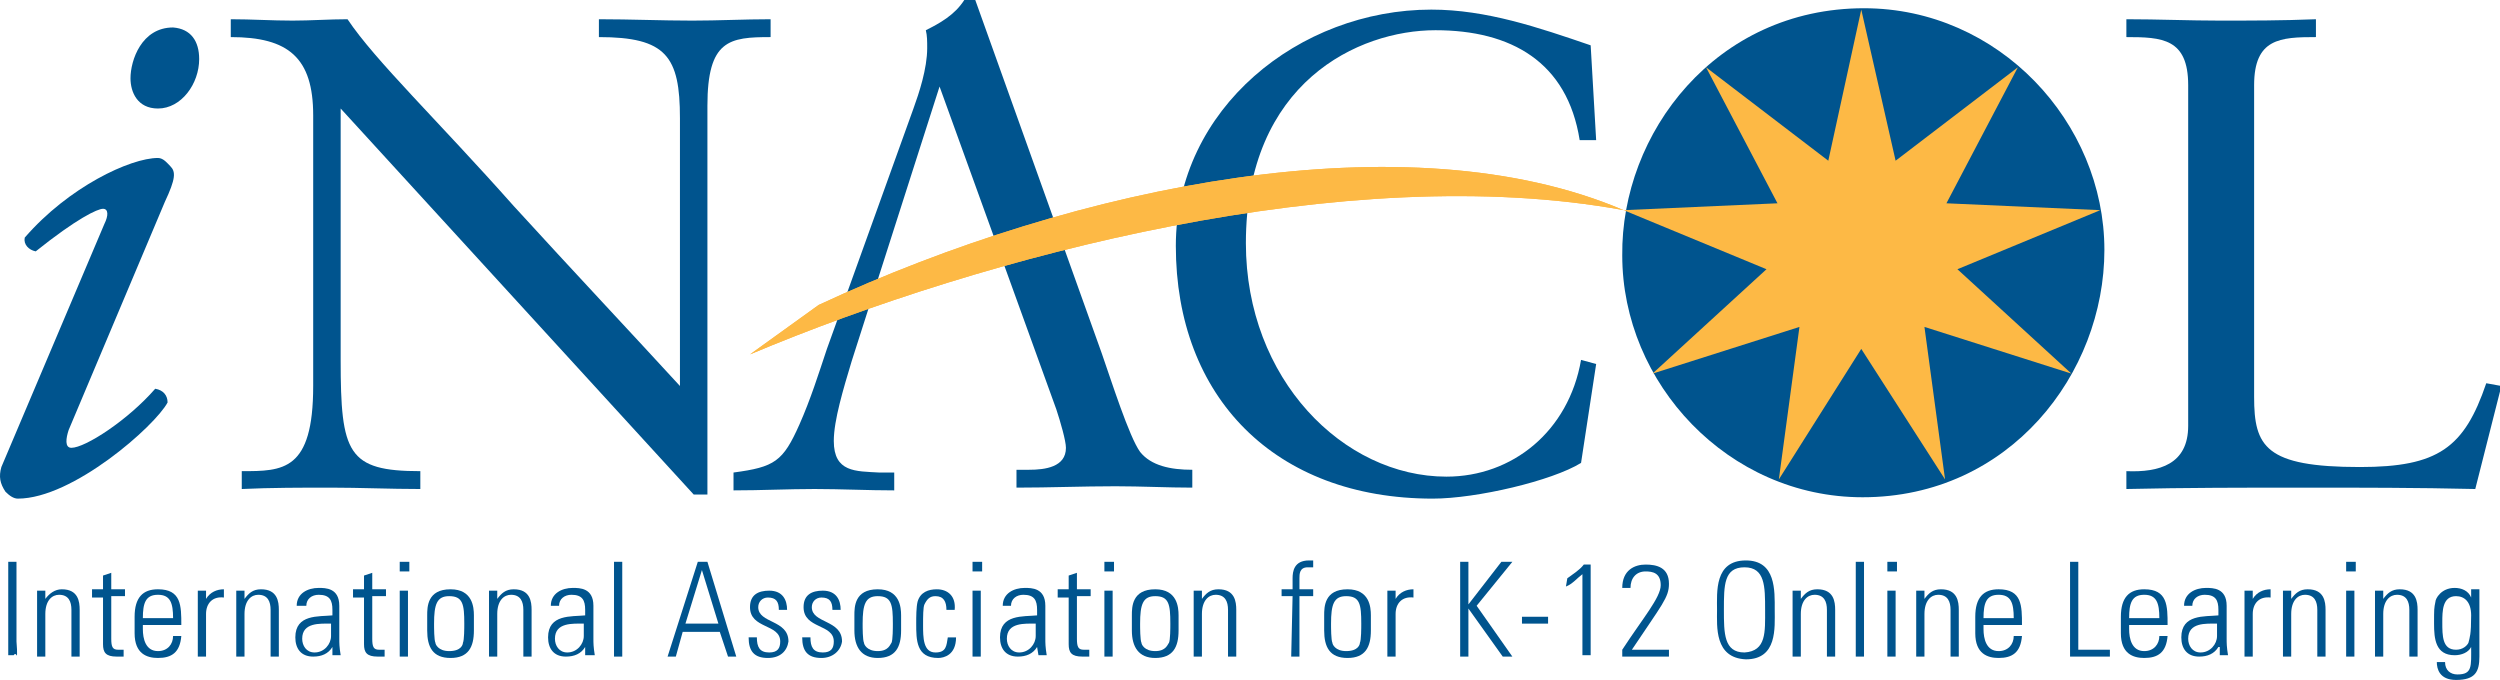<?xml version="1.0" encoding="utf-8"?>
<!-- Generator: Adobe Illustrator 19.1.0, SVG Export Plug-In . SVG Version: 6.00 Build 0)  -->
<svg version="1.0" id="Layer_1" xmlns="http://www.w3.org/2000/svg" xmlns:xlink="http://www.w3.org/1999/xlink" x="0px" y="0px"
	 viewBox="-214 372.5 182 49.5" style="enable-background:new -214 372.5 182 49.5;" xml:space="preserve">
<g>
	<path style="fill:#00548E;" d="M-162.4,408.5h-1.1l-25.7-28.1v18.3c0,6.8,0.5,8.1,5.8,8.1v1.3c-2.2,0-4.4-0.1-6.5-0.1
		c-2.1,0-4.4,0-6.5,0.1v-1.3c3,0,5.2,0,5.2-6.2v-19.7c0-4.2-1.8-5.7-6-5.7v-1.3c1.5,0,3,0.1,4.5,0.1c1.3,0,2.7-0.1,4-0.1
		c2,3,6.6,7.4,12.1,13.6c4.2,4.6,8.8,9.5,12.1,13.1v-19.5c0-4.5-1-5.9-5.9-5.9v-1.3c2.3,0,4.6,0.1,6.8,0.1c1.9,0,3.8-0.1,5.7-0.1
		v1.3c-3,0-4.6,0.2-4.6,5v28.3"/>
	<path style="fill:#00548E;" d="M-145.6,378.8L-145.6,378.8l8.5,23.5c0.3,0.9,0.7,2.3,0.7,2.8c0,1.4-1.5,1.6-2.7,1.6h-0.9v1.3
		c2.4,0,4.8-0.1,7.2-0.1c1.9,0,3.8,0.1,5.6,0.1v-1.3c-1.6,0-3-0.3-3.8-1.3c-0.8-1.1-2.1-5.2-2.8-7.2l-9.2-25.7h-0.8
		c-0.7,1.1-1.8,1.7-2.8,2.2c0.1,0.4,0.1,0.8,0.1,1.3c0,1.5-0.6,3.3-1,4.4l-6.3,17.5c-0.6,1.8-1.2,3.7-2,5.5
		c-1.2,2.7-1.8,3.1-4.8,3.5v1.3c2,0,4-0.1,5.9-0.1c1.9,0,3.9,0.1,5.8,0.1v-1.3h-1.1c-1.7-0.1-3.3,0-3.3-2.3c0-1.5,0.7-3.8,1.3-5.8
		L-145.6,378.8"/>
	<path style="fill:#00548E;" d="M-97.8,382.7H-99c-0.9-5.7-5-8-10.5-8c-5.6,0-13.8,3.8-13.8,15.5c0,9.9,7.1,17,14.6,17
		c4.8,0,8.9-3.3,9.8-8.5l1.1,0.3l-1.1,7.2c-2.1,1.3-7.6,2.6-10.8,2.6c-11.5,0-18.7-7.4-18.7-18.4c0-10,9-17.2,18.6-17.2
		c4,0,7.8,1.3,11.6,2.6L-97.8,382.7"/>
	<path style="fill:#00548E;" d="M-78.3,373.1c9.8,0,17.5,8.3,17.5,17.6c0,9-6.9,18-17.6,18c-9.8,0-17.5-8.3-17.5-17.6
		C-96,382.2-89.1,373.1-78.3,373.1"/>
	<path style="fill:#00548E;" d="M-33.8,408.1c-4.2-0.1-8.3-0.1-12.4-0.1c-4.4,0-8.7,0-13,0.1v-1.3c2.4,0.1,4.5-0.5,4.5-3.3v-24.8
		c0-3.4-1.9-3.5-4.5-3.5v-1.3c2.3,0,4.6,0.1,6.8,0.1c2.3,0,4.5,0,7-0.1v1.3c-2.6,0-4.5,0.1-4.5,3.5v22.7c0,3.6,0.8,5.1,7.7,5.1
		c5.7,0,7.6-1.4,9.2-6.1l1.1,0.2L-33.8,408.1"/>
	<polyline style="fill:#FDB945;" points="-78.5,373.2 -76,384.2 -67.1,377.4 -72.3,387.3 -61.1,387.8 -71.5,392.1 -63.2,399.7 
		-73.9,396.3 -72.4,407.4 -78.5,397.9 -84.5,407.4 -83,396.3 -93.7,399.7 -85.4,392.1 -95.8,387.8 -84.6,387.3 -89.8,377.4 
		-80.9,384.2 -78.5,373.2 	"/>
	<g>
		<g>
			<path id="SVGID_1_" style="fill:#FDB945;" d="M-159.4,398.3l5-3.6c18.9-8.8,42.9-13.6,58.6-6.9
				C-115.9,384.1-142.3,391.1-159.4,398.3"/>
		</g>
		<g>
			<defs>
				<path id="SVGID_2_" d="M-159.4,398.3l5-3.6c18.9-8.8,42.9-13.6,58.6-6.9C-115.9,384.1-142.3,391.1-159.4,398.3"/>
			</defs>
			<clipPath id="SVGID_3_">
				<use xlink:href="#SVGID_2_"  style="overflow:visible;"/>
			</clipPath>
			<rect x="-159.4" y="381.1" style="clip-path:url(#SVGID_3_);fill:#FDB945;" width="63.6" height="17.2"/>
		</g>
	</g>
	<path style="fill:#00548E;" d="M-206.4,388.8c0.3-0.6,0.3-1.1-0.1-1.1s-1.9,0.7-4.9,3.1c-0.5-0.1-0.9-0.5-0.8-1
		c3.2-3.7,7.7-5.8,9.7-5.8c0.4,0,0.7,0.4,0.9,0.6c0.4,0.4,0.4,0.9-0.4,2.6l-7,16.6c-0.2,0.6-0.3,1.3,0.2,1.3c1,0,4.1-2,6.1-4.3
		c0.6,0.1,0.9,0.5,0.9,1c-0.9,1.7-6.9,7-10.9,7c-0.3,0-0.6-0.2-0.9-0.5c-0.4-0.6-0.5-1.1-0.3-1.8L-206.4,388.8 M-199.5,376.8
		c0,1.8-1.3,3.6-3,3.6c-1.5,0-2-1.2-2-2.2c0-1.3,0.8-3.7,3.1-3.7C-200.1,374.6-199.5,375.5-199.5,376.8z"/>
	<path style="fill:#00548E;" d="M-213.4,413.4h0.6v4.7c0,0.1,0,0.1,0,0.1v1c0,0,0.1,1.2,0,1s-0.2,0-0.2,0c0,0-0.1,0-0.1,0h-0.1h-0.2
		h0v-1.1V413.4z"/>
	<path style="fill:#00548E;" d="M-210.7,420.3h-0.6v-4.8h0.6v0.6l0,0c0.3-0.4,0.7-0.7,1.2-0.7c1.2,0,1.3,0.9,1.3,1.5v3.4h-0.6v-3.4
		c0-0.6-0.2-1.1-0.9-1.1c-0.5,0-1,0.4-1,1.4V420.3"/>
	<path style="fill:#00548E;" d="M-207.3,415.9v-0.5h0.8v-1l0.6-0.2v1.2h1v0.5h-1v3.1c0,0.6,0.1,0.8,0.5,0.8c0.2,0,0.3,0,0.4,0v0.5
		c-0.2,0-0.4,0-0.5,0c-0.8,0-1-0.3-1-0.9V416h-0.8"/>
	<path style="fill:#00548E;" d="M-203.6,417.9v0.4c0,0.7,0.2,1.6,1.1,1.6c0.7,0,1.1-0.5,1.1-1.1h0.6c-0.1,1.2-0.7,1.6-1.7,1.6
		c-0.8,0-1.7-0.3-1.7-1.8v-1.2c0-1.4,0.6-2,1.7-2c1.7,0,1.7,1.2,1.7,2.6h-2.8 M-201.4,417.5c0-1.1-0.2-1.7-1.1-1.7
		c-0.9,0-1.1,0.6-1.1,1.7H-201.4z"/>
	<path style="fill:#00548E;" d="M-199,416.1L-199,416.1c0.3-0.5,0.8-0.7,1.3-0.7v0.6c-0.8-0.1-1.3,0.4-1.3,1.2v3.1h-0.6v-4.8h0.6
		V416.1"/>
	<path style="fill:#00548E;" d="M-196.2,420.3h-0.6v-4.8h0.6v0.6l0,0c0.3-0.4,0.6-0.7,1.2-0.7c1.2,0,1.3,0.9,1.3,1.5v3.4h-0.6v-3.4
		c0-0.6-0.2-1.1-0.9-1.1c-0.5,0-1,0.4-1,1.4V420.3"/>
	<path style="fill:#00548E;" d="M-189.8,419.6L-189.8,419.6c-0.3,0.5-0.8,0.7-1.4,0.7c-0.9,0-1.3-0.6-1.3-1.4c0-1.7,1.7-1.5,2.7-1.6
		v-0.4c0-0.7-0.2-1.1-1-1.1c-0.5,0-0.9,0.3-0.9,0.8h-0.7c0-0.9,0.8-1.3,1.6-1.3c0.5,0,1.5,0,1.5,1.3v2.4c0,0.3,0,0.6,0.1,1.2h-0.6
		V419.6 M-189.9,417.9c-0.8,0-2.1-0.1-2.1,1.1c0,0.5,0.3,1,0.9,1c0.7,0,1.2-0.6,1.2-1.2V417.9z"/>
	<path style="fill:#00548E;" d="M-188.3,415.9v-0.5h0.8v-1l0.6-0.2v1.2h1v0.5h-1v3.1c0,0.6,0.1,0.8,0.5,0.8c0.2,0,0.3,0,0.4,0v0.5
		c-0.2,0-0.4,0-0.5,0c-0.8,0-1-0.3-1-0.9V416h-0.8"/>
	<path style="fill:#00548E;" d="M-184.2,414.1h-0.7v-0.7h0.7V414.1z M-184.3,420.3h-0.6v-4.8h0.6V420.3z"/>
	<path style="fill:#00548E;" d="M-182.9,418.4v-1.1c0-0.6,0-1.9,1.7-1.9c1.6,0,1.7,1.3,1.7,1.9v1.1c0,1.2-0.4,2-1.7,2
		S-182.9,419.6-182.9,418.4 M-180.3,419.3c0.1-0.2,0.1-1.1,0.1-1.4c0-1.4-0.1-2-1.1-2c-0.9,0-1.1,0.6-1.1,2c0,0.3,0,1.2,0.1,1.4
		c0,0.1,0.2,0.6,1,0.6C-180.4,419.9-180.3,419.4-180.3,419.3z"/>
	<path style="fill:#00548E;" d="M-177.8,420.3h-0.6v-4.8h0.6v0.6l0,0c0.3-0.4,0.6-0.7,1.2-0.7c1.2,0,1.3,0.9,1.3,1.5v3.4h-0.6v-3.4
		c0-0.6-0.2-1.1-0.9-1.1c-0.5,0-1,0.4-1,1.4V420.3"/>
	<path style="fill:#00548E;" d="M-171.4,419.6L-171.4,419.6c-0.3,0.5-0.8,0.7-1.4,0.7c-0.9,0-1.3-0.6-1.3-1.4c0-1.7,1.7-1.5,2.7-1.6
		v-0.4c0-0.7-0.2-1.1-1-1.1c-0.5,0-0.9,0.3-0.9,0.8h-0.6c0-0.9,0.8-1.3,1.6-1.3c0.5,0,1.5,0,1.5,1.3v2.4c0,0.3,0,0.6,0.1,1.2h-0.7
		V419.6 M-171.5,417.9c-0.8,0-2.1-0.1-2.1,1.1c0,0.5,0.3,1,0.9,1c0.7,0,1.2-0.6,1.2-1.2C-171.5,418.8-171.5,417.9-171.5,417.9z"/>
	<path style="fill:#00548E;" d="M-169.3,413.4h0.6c0,0.2,0,0.5,0,0.7c0,0,0,0,0,0.1c0,2,0,4.1,0,6.1c-0.1,0-0.2,0-0.3,0
		c-0.1,0-0.2,0-0.3,0v-0.6V413.4z"/>
	<path style="fill:#00548E;" d="M-162.5,413.4l2.1,6.9h-0.6l-0.6-1.8h-2.7l-0.5,1.8h-0.6l2.2-6.9H-162.5 M-161.7,417.9l-1.2-3.9l0,0
		l-1.2,3.9H-161.7z"/>
	<path style="fill:#00548E;" d="M-158.1,420.4c-1,0-1.4-0.5-1.4-1.5h0.6c0,0.7,0.2,1.1,0.9,1.1c0.6,0,0.8-0.3,0.8-0.8
		c0-1.3-2.2-0.9-2.2-2.5c0-0.9,0.6-1.2,1.4-1.2c1,0,1.3,0.7,1.3,1.4h-0.6c0-0.6-0.2-0.9-0.8-0.9c-0.4,0-0.7,0.3-0.7,0.7
		c0,1.2,2.2,0.9,2.2,2.5C-156.7,419.9-157.2,420.4-158.1,420.4"/>
	<path style="fill:#00548E;" d="M-154.2,420.4c-1,0-1.4-0.5-1.4-1.5h0.6c0,0.7,0.2,1.1,0.9,1.1c0.6,0,0.8-0.3,0.8-0.8
		c0-1.3-2.2-0.9-2.2-2.5c0-0.9,0.6-1.2,1.4-1.2c1,0,1.3,0.7,1.3,1.4h-0.6c0-0.6-0.2-0.9-0.8-0.9c-0.4,0-0.7,0.3-0.7,0.7
		c0,1.2,2.2,0.9,2.2,2.5C-152.8,419.9-153.4,420.4-154.2,420.4"/>
	<path style="fill:#00548E;" d="M-151.8,418.4v-1.1c0-0.6,0-1.9,1.7-1.9c1.6,0,1.7,1.3,1.7,1.9v1.1c0,1.2-0.4,2-1.7,2
		C-151.3,420.4-151.8,419.6-151.8,418.4 M-149.1,419.3c0.1-0.2,0.1-1.1,0.1-1.4c0-1.4-0.1-2-1.1-2c-0.9,0-1.1,0.6-1.1,2
		c0,0.3,0,1.2,0.1,1.4c0,0.1,0.2,0.6,1,0.6C-149.3,419.9-149.2,419.4-149.1,419.3z"/>
	<path style="fill:#00548E;" d="M-145.1,416.9c0-0.6-0.2-1-0.8-1c-0.4,0-0.6,0.2-0.8,0.6c-0.1,0.2-0.1,0.9-0.1,1.5c0,0.9,0,2,0.9,2
		c0.8,0,0.8-0.5,0.9-1.1h0.6c0,1.3-0.9,1.5-1.3,1.5c-1.6,0-1.6-1.3-1.6-2.5c0-0.5,0-1.2,0.1-1.6c0.2-0.7,0.8-0.9,1.4-0.9
		c0.8,0,1.4,0.5,1.3,1.5H-145.1"/>
	<path style="fill:#00548E;" d="M-142.5,414.1h-0.7v-0.7h0.7V414.1z M-142.6,420.3h-0.6v-1.9v-2.9h0.6v1.2V420.3z"/>
	<path style="fill:#00548E;" d="M-138.5,419.6L-138.5,419.6c-0.3,0.5-0.8,0.7-1.4,0.7c-0.9,0-1.3-0.6-1.3-1.4c0-1.7,1.7-1.5,2.7-1.6
		v-0.4c0-0.7-0.2-1.1-1-1.1c-0.5,0-0.9,0.3-0.9,0.8h-0.6c0-0.9,0.8-1.3,1.6-1.3c0.5,0,1.5,0,1.5,1.3v2.4c0,0.3,0,0.6,0.1,1.2h-0.6
		L-138.5,419.6 M-138.6,417.9c-0.8,0-2.1-0.1-2.1,1.1c0,0.5,0.3,1,0.9,1c0.7,0,1.2-0.6,1.2-1.2V417.9z"/>
	<path style="fill:#00548E;" d="M-137,415.9v-0.5h0.8v-1l0.6-0.2v1.2h1v0.5h-1v3.1c0,0.6,0.1,0.8,0.5,0.8c0.2,0,0.3,0,0.4,0v0.5
		c-0.2,0-0.4,0-0.5,0c-0.8,0-1-0.3-1-0.9V416h-0.8"/>
	<path style="fill:#00548E;" d="M-132.9,414.1h-0.7v-0.7h0.7V414.1z M-133,420.3h-0.6v-2.8v-2h0.6v3.7V420.3z"/>
	<path style="fill:#00548E;" d="M-131.6,418.4v-1.1c0-0.6,0-1.9,1.7-1.9c1.6,0,1.7,1.3,1.7,1.9v1.1c0,1.2-0.4,2-1.7,2
		C-131.1,420.4-131.6,419.6-131.6,418.4 M-128.9,419.3c0.1-0.2,0.1-1.1,0.1-1.4c0-1.4-0.1-2-1.1-2c-0.9,0-1.1,0.6-1.1,2
		c0,0.3,0,1.2,0.1,1.4c0,0.1,0.2,0.6,1,0.6C-129.1,419.9-129,419.4-128.9,419.3z"/>
	<path style="fill:#00548E;" d="M-126.5,420.3h-0.6v-4.8h0.6v0.6l0,0c0.3-0.4,0.6-0.7,1.2-0.7c1.2,0,1.3,0.9,1.3,1.5v3.4h-0.6v-3.4
		c0-0.6-0.2-1.1-0.9-1.1c-0.5,0-1,0.4-1,1.4V420.3"/>
	<path style="fill:#00548E;" d="M-119.9,415.9h-0.8v-0.5h0.8v-0.8c0-0.5,0.1-1.3,1.2-1.3c0.1,0,0.2,0,0.3,0v0.5h-0.4
		c-0.6,0-0.6,0.5-0.6,0.8v0.8h1v0.5h-1v4.4h-0.6L-119.9,415.9"/>
	<path style="fill:#00548E;" d="M-117.6,418.4v-1.1c0-0.6,0-1.9,1.7-1.9c1.6,0,1.7,1.3,1.7,1.9v1.1c0,1.2-0.4,2-1.7,2
		C-117.2,420.4-117.6,419.6-117.6,418.4 M-115,419.3c0.1-0.2,0.1-1.1,0.1-1.4c0-1.4-0.1-2-1.1-2c-0.9,0-1.1,0.6-1.1,2
		c0,0.3,0,1.2,0.1,1.4c0,0.1,0.2,0.6,1,0.6C-115.1,419.9-115,419.4-115,419.3z"/>
	<path style="fill:#00548E;" d="M-112.4,416.1L-112.4,416.1c0.3-0.5,0.8-0.7,1.3-0.7v0.6c-0.8-0.1-1.3,0.4-1.3,1.2v3.1h-0.6v-4.8
		h0.6V416.1"/>
	<polyline style="fill:#00548E;" points="-107.7,420.3 -107.7,413.4 -107.1,413.4 -107.1,416.5 -107.1,416.5 -104.7,413.4 
		-103.9,413.4 -106.5,416.6 -103.9,420.3 -104.6,420.3 -107.1,416.8 -107.1,416.8 -107.1,420.3 -107.7,420.3 	"/>
	<rect x="-103.2" y="417.4" style="fill:#00548E;" width="1.9" height="0.5"/>
	<path style="fill:#00548E;" d="M-99.9,414.6c0.4-0.3,0.9-0.6,1.2-1h0.5v6.6h-0.6v-5.9c-0.4,0.3-0.7,0.7-1.2,0.9L-99.9,414.6"/>
	<path style="fill:#00548E;" d="M-92.5,420.3h-3.4v-0.5c1.5-2.3,2.8-3.8,2.8-4.7s-0.6-1-1.1-1c-0.7,0-1.1,0.5-1.1,1.2h-0.6
		c0-1.3,0.9-1.7,1.7-1.7c0.8,0,1.7,0.2,1.7,1.4c0,1-0.5,1.5-2.7,4.8h2.7V420.3"/>
	<path style="fill:#00548E;" d="M-89,416.9c0-1.3-0.2-3.6,2.1-3.6c2.2,0,2.1,2.2,2.1,3.6c0,1.3,0.2,3.6-2.1,3.6
		C-89.2,420.4-89,418.1-89,416.9 M-85.5,416.9c0-1.7,0-3.1-1.5-3.1s-1.5,1.3-1.5,3.1c0,1.7,0,3.1,1.5,3.1
		C-85.4,419.9-85.5,418.5-85.5,416.9z"/>
	<path style="fill:#00548E;" d="M-82.9,420.3h-0.6v-4.8h0.6v0.6l0,0c0.3-0.4,0.6-0.7,1.2-0.7c1.2,0,1.3,0.9,1.3,1.5v3.4H-81v-3.4
		c0-0.6-0.2-1.1-0.9-1.1c-0.5,0-1,0.4-1,1.4V420.3"/>
	<polygon style="fill:#00548E;" points="-78.9,413.4 -78.3,413.4 -78.3,418.2 -78.3,420.3 -78.5,420.3 -78.9,420.3 -78.9,418.5 	"/>
	<path style="fill:#00548E;" d="M-75.9,414.1h-0.7v-0.7h0.7V414.1z M-76,420.3h-0.3h-0.3v-0.7v-4.1h0.6v4V420.3z"/>
	<path style="fill:#00548E;" d="M-73.9,420.3h-0.6v-4.8h0.6v0.6l0,0c0.3-0.4,0.6-0.7,1.2-0.7c1.2,0,1.3,0.9,1.3,1.5v3.4H-72v-3.4
		c0-0.6-0.2-1.1-0.9-1.1c-0.5,0-1,0.4-1,1.4V420.3"/>
	<path style="fill:#00548E;" d="M-69.6,417.9v0.4c0,0.7,0.2,1.6,1.1,1.6c0.7,0,1.1-0.5,1.1-1.1h0.6c-0.1,1.2-0.7,1.6-1.7,1.6
		c-0.8,0-1.7-0.3-1.7-1.8v-1.2c0-1.4,0.6-2,1.7-2c1.7,0,1.7,1.2,1.7,2.6h-2.8 M-67.4,417.5c0-1.1-0.2-1.7-1.1-1.7
		c-0.9,0-1.1,0.6-1.1,1.7H-67.4z"/>
	<polyline style="fill:#00548E;" points="-63.3,420.3 -63.3,413.4 -62.7,413.4 -62.7,419.8 -60.4,419.8 -60.4,420.3 -63.3,420.3 	
		"/>
	<path style="fill:#00548E;" d="M-59,417.9v0.4c0,0.7,0.2,1.6,1.1,1.6c0.7,0,1.1-0.5,1.1-1.1h0.6c-0.1,1.2-0.7,1.6-1.7,1.6
		c-0.8,0-1.7-0.3-1.7-1.8v-1.2c0-1.4,0.6-2,1.7-2c1.7,0,1.7,1.2,1.7,2.6H-59 M-56.8,417.5c0-1.1-0.2-1.7-1.1-1.7
		c-0.9,0-1.1,0.6-1.1,1.7H-56.8z"/>
	<path style="fill:#00548E;" d="M-52.5,419.6L-52.5,419.6c-0.3,0.5-0.8,0.7-1.4,0.7c-0.9,0-1.3-0.6-1.3-1.4c0-1.7,1.7-1.5,2.7-1.6
		v-0.4c0-0.7-0.2-1.1-1-1.1c-0.5,0-0.9,0.3-0.9,0.8H-55c0-0.9,0.8-1.3,1.6-1.3c0.5,0,1.5,0,1.5,1.3v2.4c0,0.3,0,0.6,0.1,1.2h-0.6
		v-0.6 M-52.6,417.9c-0.8,0-2.1-0.1-2.1,1.1c0,0.5,0.3,1,0.9,1c0.7,0,1.2-0.6,1.2-1.2L-52.6,417.9L-52.6,417.9z"/>
	<path style="fill:#00548E;" d="M-50,416.1L-50,416.1c0.3-0.5,0.8-0.7,1.3-0.7v0.6c-0.8-0.1-1.3,0.4-1.3,1.2v3.1h-0.6v-4.8h0.6
		V416.1"/>
	<path style="fill:#00548E;" d="M-47.2,420.3h-0.6v-4.8h0.6v0.6l0,0c0.3-0.4,0.6-0.7,1.2-0.7c1.2,0,1.3,0.9,1.3,1.5v3.4h-0.6v-3.4
		c0-0.6-0.2-1.1-0.9-1.1c-0.5,0-1,0.4-1,1.4V420.3"/>
	<path style="fill:#00548E;" d="M-42.5,414.1h-0.7v-0.7h0.7V414.1z M-42.6,420.3h-0.3h-0.3v-2.5v-2.3h0.6V420.3z"/>
	<path style="fill:#00548E;" d="M-40.5,420.3h-0.6v-4.8h0.6v0.6l0,0c0.3-0.4,0.6-0.7,1.2-0.7c1.2,0,1.3,0.9,1.3,1.5v3.4h-0.6v-3.4
		c0-0.6-0.2-1.1-0.9-1.1c-0.5,0-1,0.4-1,1.4V420.3"/>
	<path style="fill:#00548E;" d="M-34.1,415.4h0.6c0,0.5,0,0.7,0,0.9v4c0,1.1-0.3,1.7-1.7,1.7c-1.2,0-1.4-0.8-1.4-1.3h0.6
		c0,0.6,0.4,0.9,0.9,0.9c1.1,0,1-0.6,1-2l0,0c-0.2,0.4-0.7,0.6-1.2,0.6c-1.4,0-1.5-1.2-1.5-2.3c0-1.1,0-1.1,0.1-1.6
		c0-0.2,0.4-1,1.4-1c0.5,0,1,0.2,1.2,0.7l0,0L-34.1,415.4 M-36.2,417.8c0,1,0,2,1,2c0.5,0,0.8-0.3,0.9-0.5c0.1-0.4,0.2-0.6,0.2-2
		c0-1-0.5-1.4-1.1-1.4C-36.2,415.9-36.2,417-36.2,417.8z"/>
</g>
<path style="fill:#00548E;" d="M-78.3,414.7C-78.3,414.7-78.3,414.7-78.3,414.7c0,0,0,0.2,0,0.2"/>
</svg>
